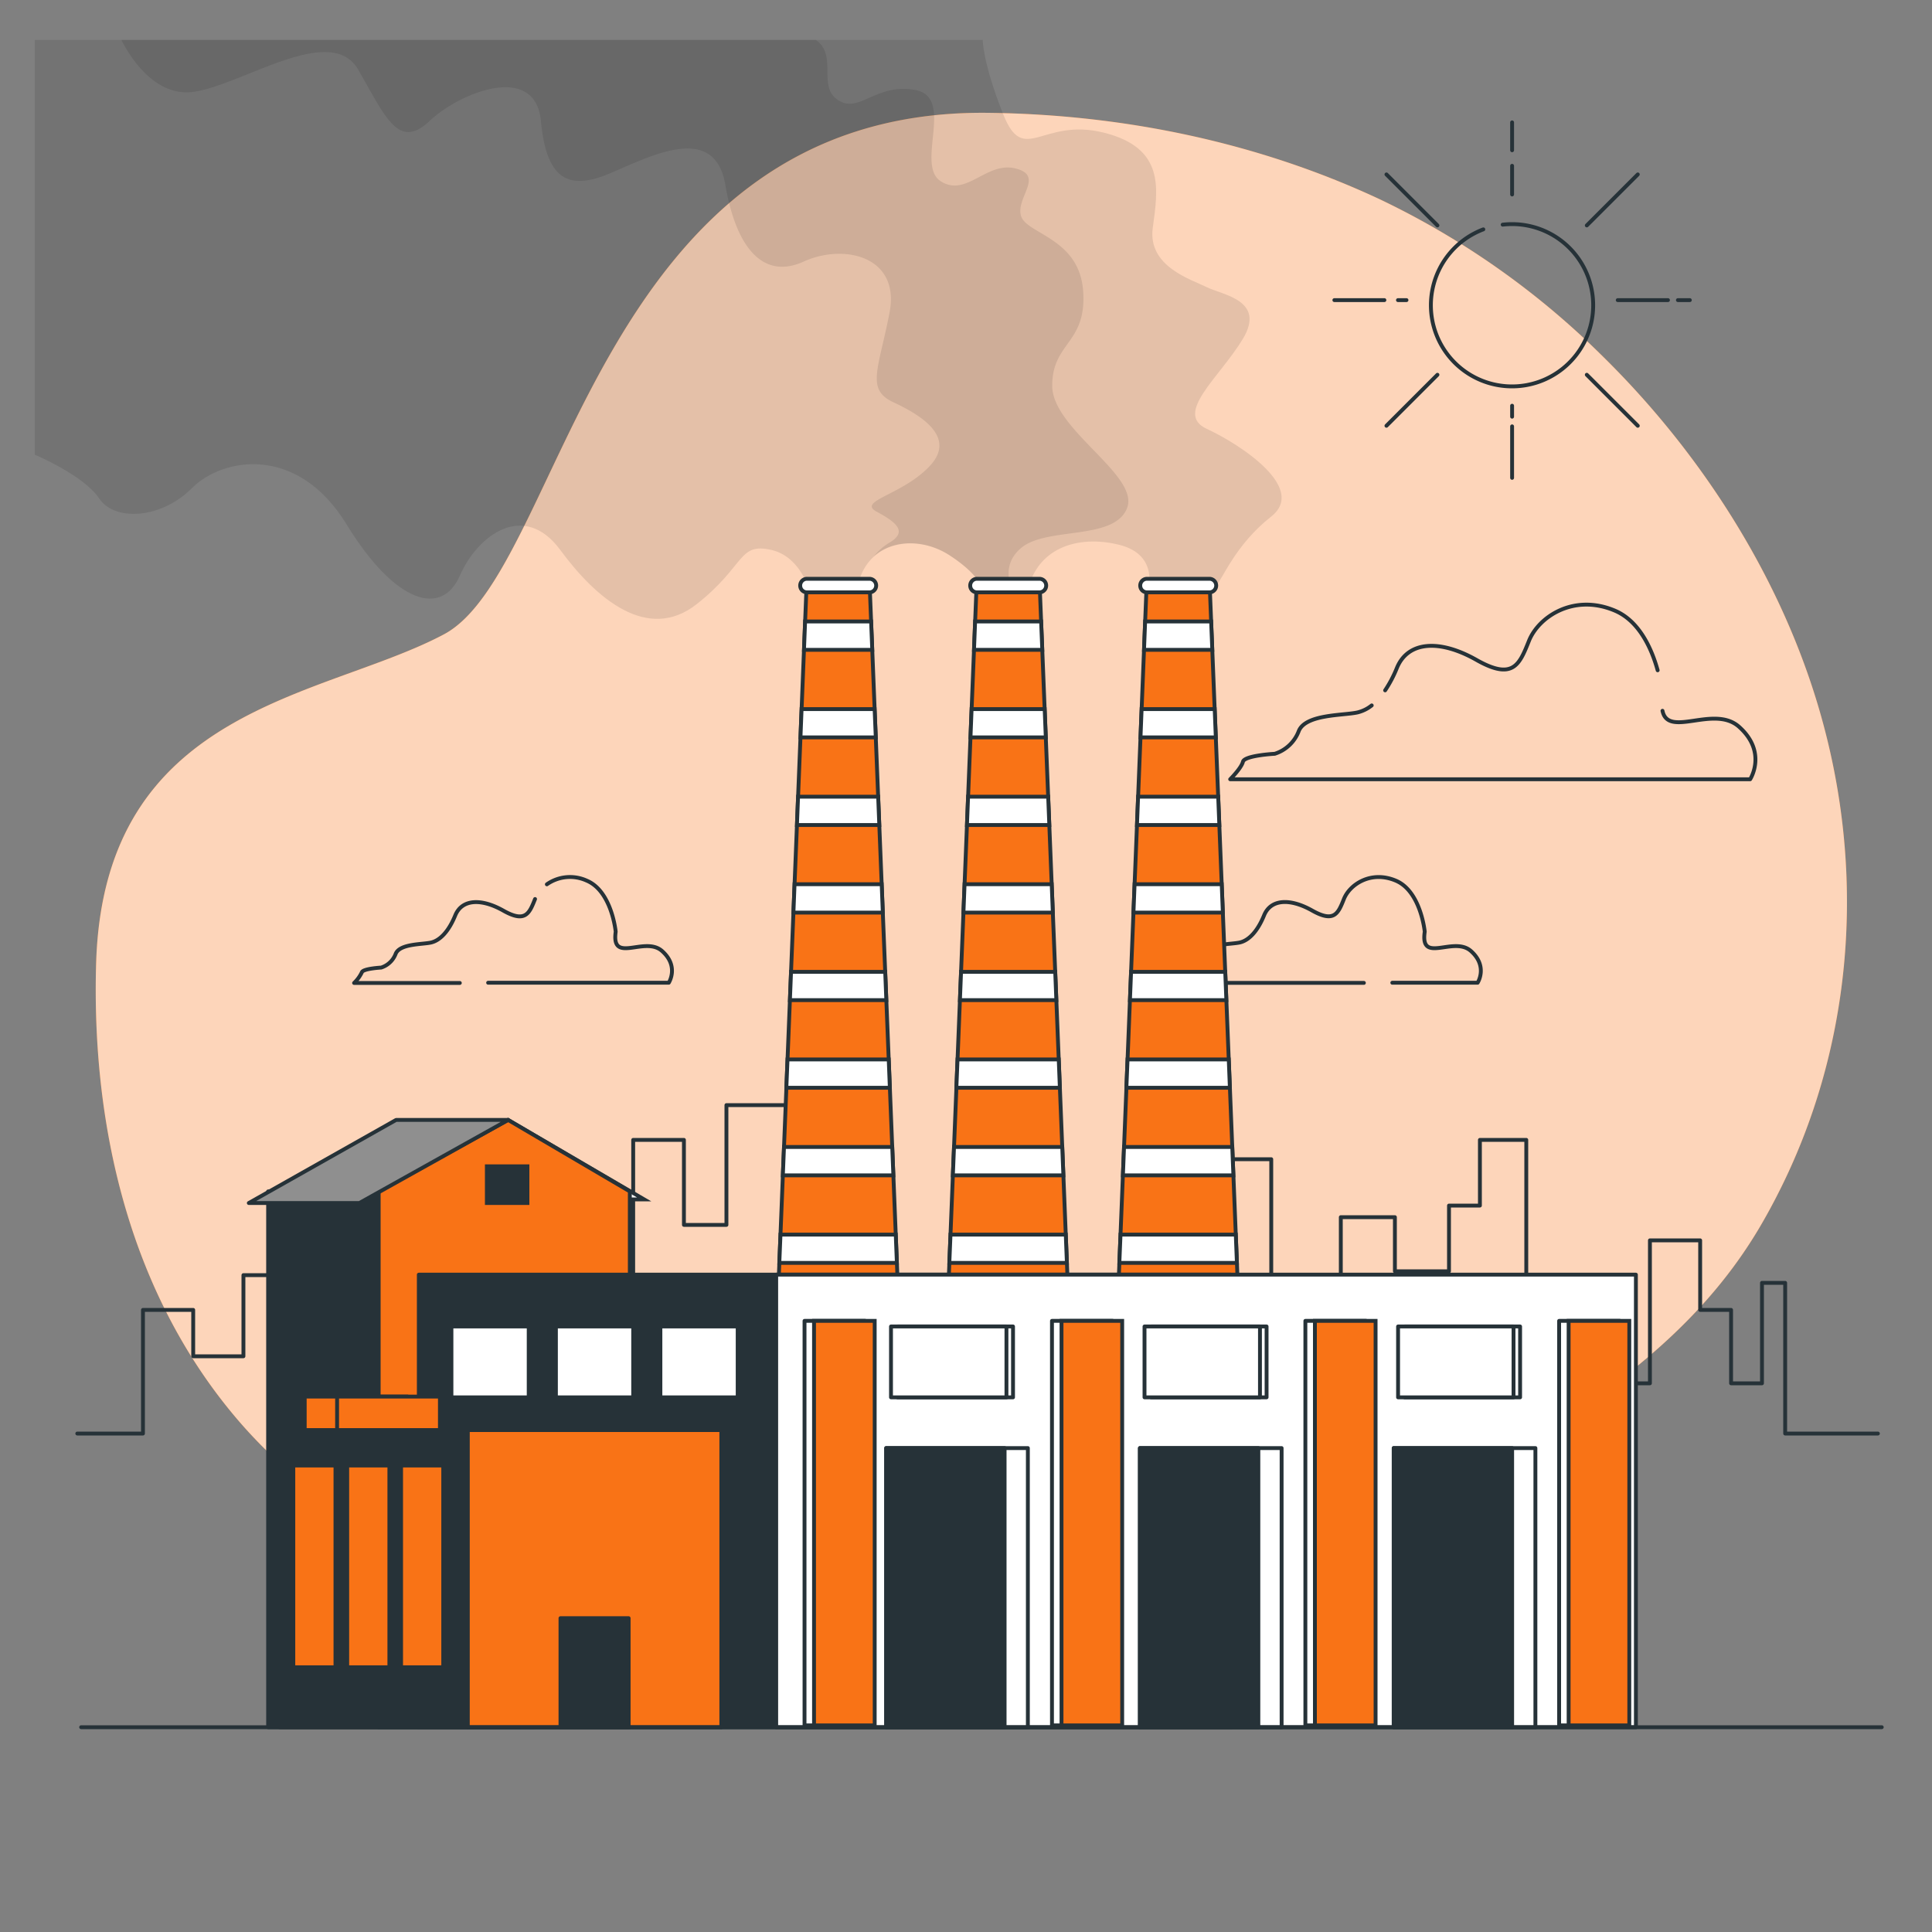 <svg xmlns="http://www.w3.org/2000/svg" viewBox="0 0 500 500"><rect x="0" y="0" width="500" height="500" fill="#808080" stroke="none"/><g id="freepik--background-simple--inject-13"><path d="M414.34,91.78A210.11,210.11,0,0,0,357,51.53C325.37,36.75,290.55,29.62,255.72,29.2,153.93,28,146.18,147.54,114.88,164.17s-88,18.58-90,85.09c-1.23,41.83,8.53,84.84,36,117.43,25.15,29.85,62.1,45,98.5,56.16,40.88,12.55,84.23,24.86,127.23,16.39C330.74,430.55,361.75,395.61,398,372c22.82-14.86,43.3-30.52,57.39-54.37q2.52-4.28,4.76-8.71C479,271.85,482.69,229.09,472.29,189,463,153,441.88,118.71,414.34,91.78Z" style="fill:#F97316"></path><path d="M414.34,91.78A210.11,210.11,0,0,0,357,51.53C325.37,36.75,290.55,29.62,255.72,29.2,153.93,28,146.18,147.54,114.88,164.17s-88,18.58-90,85.09c-1.23,41.83,8.53,84.84,36,117.43,25.15,29.85,62.1,45,98.5,56.16,40.88,12.55,84.23,24.86,127.23,16.39C330.74,430.55,361.75,395.61,398,372c22.82-14.86,43.3-30.52,57.39-54.37q2.52-4.28,4.76-8.71C479,271.85,482.69,229.09,472.29,189,463,153,441.88,118.71,414.34,91.78Z" style="fill:#fff;opacity:0.7"></path></g><g id="freepik--Buildings--inject-13"><polyline points="20 371 37 371 37 339 50 339 50 351 63 351 63 330 93 330 93 349 120 349 120 324 142 324 142 348 163.87 348 163.87 295 177 295 177 317 188 317 188 286 215 286 215 351 251 351 251 308 274 308 274 333 294 333 294 300 329 300 329 336 347 336 347 315 361 315 361 329 375 329 375 312 383 312 383 295 395 295 395 343.29 405.96 343.29 405.96 331 409 331 409 358 427 358 427 321 440 321 440 339 448 339 448 358 456 358 456 332 462 332 462 371 486 371" style="fill:none;stroke:#263238;stroke-linecap:round;stroke-linejoin:round"></polyline></g><g id="freepik--Clouds--inject-13"><path d="M355,182.56a9.39,9.39,0,0,1-3.7,1.82c-3.7.82-13.58.41-15.23,4.94a9.8,9.8,0,0,1-6.17,5.76s-7.82.41-8.23,2.06-3.3,4.53-3.3,4.53H452.94s4.52-7-2.89-13.59c-6.48-5.76-18.32,3-19.8-4.13" style="fill:none;stroke:#263238;stroke-linecap:round;stroke-linejoin:round"></path><path d="M429,173.47c-1.5-5.41-4.66-12.72-11.08-15.44-10.71-4.52-19.76,1.65-22.23,7.83s-4.12,10.29-13.58,4.93-17.7-4.93-20.59,2.06a31.61,31.61,0,0,1-3.05,5.81" style="fill:none;stroke:#263238;stroke-linecap:round;stroke-linejoin:round"></path><path d="M126.33,254.33h46.75s2.74-4.23-1.74-8.21-13.2,3.48-12-5c0,0-1-10.46-7.47-13.2a10.42,10.42,0,0,0-10.34.94" style="fill:none;stroke:#263238;stroke-linecap:round;stroke-linejoin:round"></path><path d="M138.47,232.67c-1.49,3.74-2.49,6.23-8.21,3s-10.71-3-12.45,1.25-4,6.47-6.23,7-8.21.25-9.21,3a5.94,5.94,0,0,1-3.73,3.49s-4.73.25-5,1.24a9.55,9.55,0,0,1-2,2.74H119" style="fill:none;stroke:#263238;stroke-linecap:round;stroke-linejoin:round"></path><path d="M360.33,254.33h22.08s2.74-4.23-1.74-8.21-13.2,3.48-11.95-5c0,0-1-10.46-7.47-13.2s-11.95,1-13.44,4.73-2.49,6.23-8.22,3-10.71-3-12.45,1.25-4,6.47-6.22,7-8.22.25-9.21,3a6,6,0,0,1-3.74,3.49s-4.73.25-5,1.24a9.55,9.55,0,0,1-2,2.74h52" style="fill:none;stroke:#263238;stroke-linecap:round;stroke-linejoin:round"></path></g><g id="freepik--Smoke--inject-13"><path d="M210.33,155.67s-2-11.34-10.66-13.34-6.67,4-19.34,14-26-1.33-35.33-14-21.33-4-26,6.67-16.67,7.33-29.33-13.33-32-17.34-40-9.34-20,8.67-24,2.67S9,117.67,9,117.67V10.33H254.33s0,6,5.34,19.34,10,.66,26,4.66S299.67,49,298.33,59s10,13.33,14,15.33,15.34,3.34,9.34,13.34-18,19.33-9.34,23.33,26,15.33,16.67,22.67-12.53,16.12-14.28,17.87L313,153.3H297s3.33-9.63-7.33-12.3-22,.67-24,13.33H255s0-4.66-9.33-10.66-22.67-3.34-24,10Z" style="opacity:0.1"></path><path d="M291.68,131.49c3.31-8.51-19.37-20.32-19.37-31.66s9-10.87,8-24.57-14.65-14.65-16.07-19.38,6.15-10.39-1.41-12.28-12.76,7.56-19.38,3.3,3.78-21.73-6.61-23.62-14.65,6.61-20.32,2.36c-4.83-3.62.26-11.34-5.38-15.31H31.4C33.79,15,40.28,25.22,50.21,23.75c12.76-1.89,35.44-18,42.53-5.67s10.4,20.79,18.43,13.23,27.41-15.12,28.82,0,7.09,18,17.49,13.7,27.41-13.7,30.24,2.84S197.64,72.42,208,67.69s25.05-1.41,22.21,13.24-6.14,19.84.95,23.15,16.53,9,9.45,16.54-18.91,9-13.71,11.81,8,5.2,3.31,8a14.69,14.69,0,0,0-4.06,3.55c5-4.5,13.16-4.41,19.48-.35,9.33,6,9.33,10.66,9.33,10.66h7.53c-1.85-4.16-2.61-8.71,1.74-12.45C270.89,136.21,288.37,140,291.68,131.49Z" style="opacity:0.1"></path></g><g id="freepik--Factory--inject-13"><polygon points="225.07 151.51 208.74 151.51 200.57 354.84 233.24 354.84 225.07 151.51" style="fill:#F97316;stroke:#263238;stroke-miterlimit:10"></polygon><path d="M225,153.3H208.84a1.75,1.75,0,0,1-1.75-1.76h0a1.75,1.75,0,0,1,1.75-1.75H225a1.75,1.75,0,0,1,1.75,1.75h0A1.76,1.76,0,0,1,225,153.3Z" style="fill:#fff;stroke:#263238;stroke-miterlimit:10"></path><polygon points="208.36 160.84 208.07 168.18 225.74 168.18 225.44 160.84 208.36 160.84" style="fill:#fff;stroke:#263238;stroke-miterlimit:10"></polygon><polygon points="232.11 326.84 231.82 319.51 201.99 319.51 201.69 326.84 232.11 326.84" style="fill:#fff;stroke:#263238;stroke-miterlimit:10"></polygon><polygon points="203.81 274.18 203.51 281.51 230.29 281.51 230 274.18 203.81 274.18" style="fill:#fff;stroke:#263238;stroke-miterlimit:10"></polygon><polygon points="202.9 296.84 202.6 304.18 231.2 304.18 230.91 296.84 202.9 296.84" style="fill:#fff;stroke:#263238;stroke-miterlimit:10"></polygon><polygon points="204.72 251.51 204.43 258.84 229.38 258.84 229.09 251.51 204.72 251.51" style="fill:#fff;stroke:#263238;stroke-miterlimit:10"></polygon><polygon points="207.45 183.51 207.16 190.84 226.65 190.84 226.35 183.51 207.45 183.51" style="fill:#fff;stroke:#263238;stroke-miterlimit:10"></polygon><polygon points="205.63 228.84 205.34 236.18 228.47 236.18 228.18 228.84 205.63 228.84" style="fill:#fff;stroke:#263238;stroke-miterlimit:10"></polygon><polygon points="206.54 206.18 206.25 213.51 227.56 213.51 227.27 206.18 206.54 206.18" style="fill:#fff;stroke:#263238;stroke-miterlimit:10"></polygon><polygon points="269.07 151.51 252.74 151.51 244.57 354.84 277.24 354.84 269.07 151.51" style="fill:#F97316;stroke:#263238;stroke-miterlimit:10"></polygon><path d="M269,153.3H252.84a1.75,1.75,0,0,1-1.75-1.76h0a1.75,1.75,0,0,1,1.75-1.75H269a1.75,1.75,0,0,1,1.75,1.75h0A1.76,1.76,0,0,1,269,153.3Z" style="fill:#fff;stroke:#263238;stroke-miterlimit:10"></path><polygon points="252.36 160.84 252.07 168.18 269.74 168.18 269.44 160.84 252.36 160.84" style="fill:#fff;stroke:#263238;stroke-miterlimit:10"></polygon><polygon points="276.11 326.84 275.82 319.51 245.99 319.51 245.69 326.84 276.11 326.84" style="fill:#fff;stroke:#263238;stroke-miterlimit:10"></polygon><polygon points="247.81 274.18 247.51 281.51 274.29 281.51 274 274.18 247.81 274.18" style="fill:#fff;stroke:#263238;stroke-miterlimit:10"></polygon><polygon points="246.9 296.84 246.6 304.18 275.2 304.18 274.91 296.84 246.9 296.84" style="fill:#fff;stroke:#263238;stroke-miterlimit:10"></polygon><polygon points="248.72 251.51 248.43 258.84 273.38 258.84 273.09 251.51 248.72 251.51" style="fill:#fff;stroke:#263238;stroke-miterlimit:10"></polygon><polygon points="251.45 183.51 251.16 190.84 270.65 190.84 270.36 183.51 251.45 183.51" style="fill:#fff;stroke:#263238;stroke-miterlimit:10"></polygon><polygon points="249.63 228.84 249.34 236.18 272.47 236.18 272.18 228.84 249.63 228.84" style="fill:#fff;stroke:#263238;stroke-miterlimit:10"></polygon><polygon points="250.54 206.18 250.25 213.51 271.56 213.51 271.27 206.18 250.54 206.18" style="fill:#fff;stroke:#263238;stroke-miterlimit:10"></polygon><polygon points="313.07 151.51 296.74 151.51 288.57 354.84 321.24 354.84 313.07 151.51" style="fill:#F97316;stroke:#263238;stroke-miterlimit:10"></polygon><path d="M313,153.3H296.84a1.75,1.75,0,0,1-1.75-1.76h0a1.75,1.75,0,0,1,1.75-1.75H313a1.75,1.75,0,0,1,1.75,1.75h0A1.76,1.76,0,0,1,313,153.3Z" style="fill:#fff;stroke:#263238;stroke-miterlimit:10"></path><polygon points="296.36 160.84 296.07 168.18 313.74 168.18 313.44 160.84 296.36 160.84" style="fill:#fff;stroke:#263238;stroke-miterlimit:10"></polygon><polygon points="320.11 326.84 319.82 319.51 289.99 319.51 289.69 326.84 320.11 326.84" style="fill:#fff;stroke:#263238;stroke-miterlimit:10"></polygon><polygon points="291.81 274.18 291.51 281.51 318.29 281.51 318 274.18 291.81 274.18" style="fill:#fff;stroke:#263238;stroke-miterlimit:10"></polygon><polygon points="290.9 296.84 290.61 304.18 319.2 304.18 318.91 296.84 290.9 296.84" style="fill:#fff;stroke:#263238;stroke-miterlimit:10"></polygon><polygon points="292.72 251.51 292.43 258.84 317.38 258.84 317.09 251.51 292.72 251.51" style="fill:#fff;stroke:#263238;stroke-miterlimit:10"></polygon><polygon points="295.45 183.51 295.16 190.84 314.65 190.84 314.36 183.51 295.45 183.51" style="fill:#fff;stroke:#263238;stroke-miterlimit:10"></polygon><polygon points="293.63 228.84 293.34 236.18 316.47 236.18 316.18 228.84 293.63 228.84" style="fill:#fff;stroke:#263238;stroke-miterlimit:10"></polygon><polygon points="294.54 206.18 294.25 213.51 315.56 213.51 315.27 206.18 294.54 206.18" style="fill:#fff;stroke:#263238;stroke-miterlimit:10"></polygon><rect x="69.39" y="308.34" width="65" height="138.66" style="fill:#263238;stroke:#263238;stroke-linecap:round;stroke-linejoin:round"></rect><polygon points="131.5 289.84 166.7 310.4 159.93 310.4 124.95 292.92 131.5 289.84" style="fill:#fff;stroke:#263238;stroke-miterlimit:10"></polygon><polygon points="163 447 98 447 98 308.34 131.5 289.84 163 308.34 163 447" style="fill:#F97316;stroke:#263238;stroke-linecap:round;stroke-linejoin:round"></polygon><polygon points="64.39 311.34 93 311.34 131.5 289.84 102.5 289.84 64.39 311.34" style="fill:#8f8f8f;stroke:#263238;stroke-linecap:round;stroke-linejoin:round"></polygon><rect x="126" y="301.84" width="10.5" height="9.5" style="fill:#263238;stroke:#263238;stroke-miterlimit:10"></rect><rect x="108.39" y="329.88" width="210.15" height="117.12" style="fill:#263238;stroke:#263238;stroke-linecap:round;stroke-linejoin:round"></rect><rect x="200.88" y="329.88" width="222.49" height="117.12" style="fill:#fff;stroke:#263238;stroke-linecap:round;stroke-linejoin:round"></rect><rect x="229.34" y="374.76" width="36.67" height="72.24" style="fill:#fff;stroke:#263238;stroke-linecap:round;stroke-linejoin:round"></rect><rect x="229.34" y="374.76" width="30.65" height="72.24" style="fill:#263238;stroke:#263238;stroke-linecap:round;stroke-linejoin:round"></rect><rect x="295.01" y="374.76" width="36.67" height="72.24" style="fill:#fff;stroke:#263238;stroke-linecap:round;stroke-linejoin:round"></rect><rect x="295.01" y="374.76" width="30.65" height="72.24" style="fill:#263238;stroke:#263238;stroke-linecap:round;stroke-linejoin:round"></rect><rect x="360.69" y="374.76" width="36.67" height="72.24" style="fill:#fff;stroke:#263238;stroke-linecap:round;stroke-linejoin:round"></rect><rect x="360.69" y="374.76" width="30.65" height="72.24" style="fill:#263238;stroke:#263238;stroke-linecap:round;stroke-linejoin:round"></rect><rect x="116.83" y="343.29" width="20" height="18.34" style="fill:#fff;stroke:#263238;stroke-linecap:round;stroke-linejoin:round"></rect><rect x="143.87" y="343.29" width="20" height="18.34" style="fill:#fff;stroke:#263238;stroke-linecap:round;stroke-linejoin:round"></rect><rect x="170.91" y="343.29" width="20" height="18.34" style="fill:#fff;stroke:#263238;stroke-linecap:round;stroke-linejoin:round"></rect><rect x="232.29" y="343.29" width="29.88" height="18.34" style="fill:#fff;stroke:#263238;stroke-linecap:round;stroke-linejoin:round"></rect><rect x="230.59" y="343.29" width="29.88" height="18.34" style="fill:#fff;stroke:#263238;stroke-linecap:round;stroke-linejoin:round"></rect><rect x="297.91" y="343.29" width="29.88" height="18.34" style="fill:#fff;stroke:#263238;stroke-linecap:round;stroke-linejoin:round"></rect><rect x="296.2" y="343.29" width="29.88" height="18.34" style="fill:#fff;stroke:#263238;stroke-linecap:round;stroke-linejoin:round"></rect><rect x="363.52" y="343.29" width="29.88" height="18.34" style="fill:#fff;stroke:#263238;stroke-linecap:round;stroke-linejoin:round"></rect><rect x="361.82" y="343.29" width="29.88" height="18.34" style="fill:#fff;stroke:#263238;stroke-linecap:round;stroke-linejoin:round"></rect><rect x="78.86" y="361.43" width="26.61" height="15.41" style="fill:#F97316;stroke:#263238;stroke-linecap:round;stroke-linejoin:round"></rect><rect x="87.24" y="361.43" width="26.61" height="15.41" style="fill:#F97316;stroke:#263238;stroke-linecap:round;stroke-linejoin:round"></rect><rect x="72.39" y="370.1" width="65.61" height="76.9" style="fill:#263238;stroke:#263238;stroke-linecap:round;stroke-linejoin:round"></rect><rect x="121.07" y="370.1" width="65.61" height="76.9" style="fill:#F97316;stroke:#263238;stroke-linecap:round;stroke-linejoin:round"></rect><rect x="145.05" y="418.78" width="17.64" height="28.22" style="fill:#263238;stroke:#263238;stroke-linecap:round;stroke-linejoin:round"></rect><rect x="103.8" y="379.27" width="10.91" height="52.21" style="fill:#F97316;stroke:#263238;stroke-linecap:round;stroke-linejoin:round"></rect><rect x="89.86" y="379.27" width="10.91" height="52.21" style="fill:#F97316;stroke:#263238;stroke-linecap:round;stroke-linejoin:round"></rect><rect x="75.91" y="379.27" width="10.91" height="52.21" style="fill:#F97316;stroke:#263238;stroke-linecap:round;stroke-linejoin:round"></rect><rect x="208.21" y="341.84" width="15.7" height="104.69" style="fill:#fff;stroke:#263238;stroke-linecap:round;stroke-linejoin:round"></rect><rect x="210.67" y="341.84" width="15.7" height="104.69" style="fill:#F97316;stroke:#263238;stroke-miterlimit:10"></rect><rect x="272.25" y="341.84" width="15.7" height="104.69" style="fill:#fff;stroke:#263238;stroke-linecap:round;stroke-linejoin:round"></rect><rect x="274.72" y="341.84" width="15.7" height="104.69" style="fill:#F97316;stroke:#263238;stroke-miterlimit:10"></rect><rect x="337.83" y="341.84" width="15.7" height="104.69" style="fill:#fff;stroke:#263238;stroke-linecap:round;stroke-linejoin:round"></rect><rect x="340.3" y="341.84" width="15.7" height="104.69" style="fill:#F97316;stroke:#263238;stroke-miterlimit:10"></rect><rect x="403.5" y="341.84" width="15.7" height="104.69" style="fill:#fff;stroke:#263238;stroke-linecap:round;stroke-linejoin:round"></rect><rect x="405.96" y="341.84" width="15.7" height="104.69" style="fill:#F97316;stroke:#263238;stroke-miterlimit:10"></rect></g><g id="freepik--Sun--inject-13"><path d="M383.88,59.36A21,21,0,1,0,391.33,58a21.9,21.9,0,0,0-2.44.14" style="fill:none;stroke:#263238;stroke-linecap:round;stroke-linejoin:round"></path><line x1="391.33" y1="110.34" x2="391.33" y2="123.67" style="fill:none;stroke:#263238;stroke-linecap:round;stroke-linejoin:round"></line><line x1="391.33" y1="105" x2="391.33" y2="107.84" style="fill:none;stroke:#263238;stroke-linecap:round;stroke-linejoin:round"></line><line x1="391.33" y1="42.91" x2="391.33" y2="50.33" style="fill:none;stroke:#263238;stroke-linecap:round;stroke-linejoin:round"></line><line x1="391.33" y1="31.67" x2="391.33" y2="38.89" style="fill:none;stroke:#263238;stroke-linecap:round;stroke-linejoin:round"></line><line x1="358.28" y1="77.67" x2="345.33" y2="77.67" style="fill:none;stroke:#263238;stroke-linecap:round;stroke-linejoin:round"></line><line x1="364" y1="77.67" x2="361.79" y2="77.67" style="fill:none;stroke:#263238;stroke-linecap:round;stroke-linejoin:round"></line><line x1="431.67" y1="77.67" x2="418.67" y2="77.67" style="fill:none;stroke:#263238;stroke-linecap:round;stroke-linejoin:round"></line><line x1="437.33" y1="77.67" x2="434.24" y2="77.67" style="fill:none;stroke:#263238;stroke-linecap:round;stroke-linejoin:round"></line><line x1="372.01" y1="96.99" x2="358.81" y2="110.19" style="fill:none;stroke:#263238;stroke-linecap:round;stroke-linejoin:round"></line><line x1="423.86" y1="45.14" x2="410.66" y2="58.34" style="fill:none;stroke:#263238;stroke-linecap:round;stroke-linejoin:round"></line><line x1="372.01" y1="58.34" x2="358.81" y2="45.14" style="fill:none;stroke:#263238;stroke-linecap:round;stroke-linejoin:round"></line><line x1="423.86" y1="110.19" x2="410.66" y2="96.99" style="fill:none;stroke:#263238;stroke-linecap:round;stroke-linejoin:round"></line></g><g id="freepik--Floor--inject-13"><line x1="21" y1="447" x2="487" y2="447" style="fill:none;stroke:#263238;stroke-linecap:round;stroke-linejoin:round"></line></g></svg>